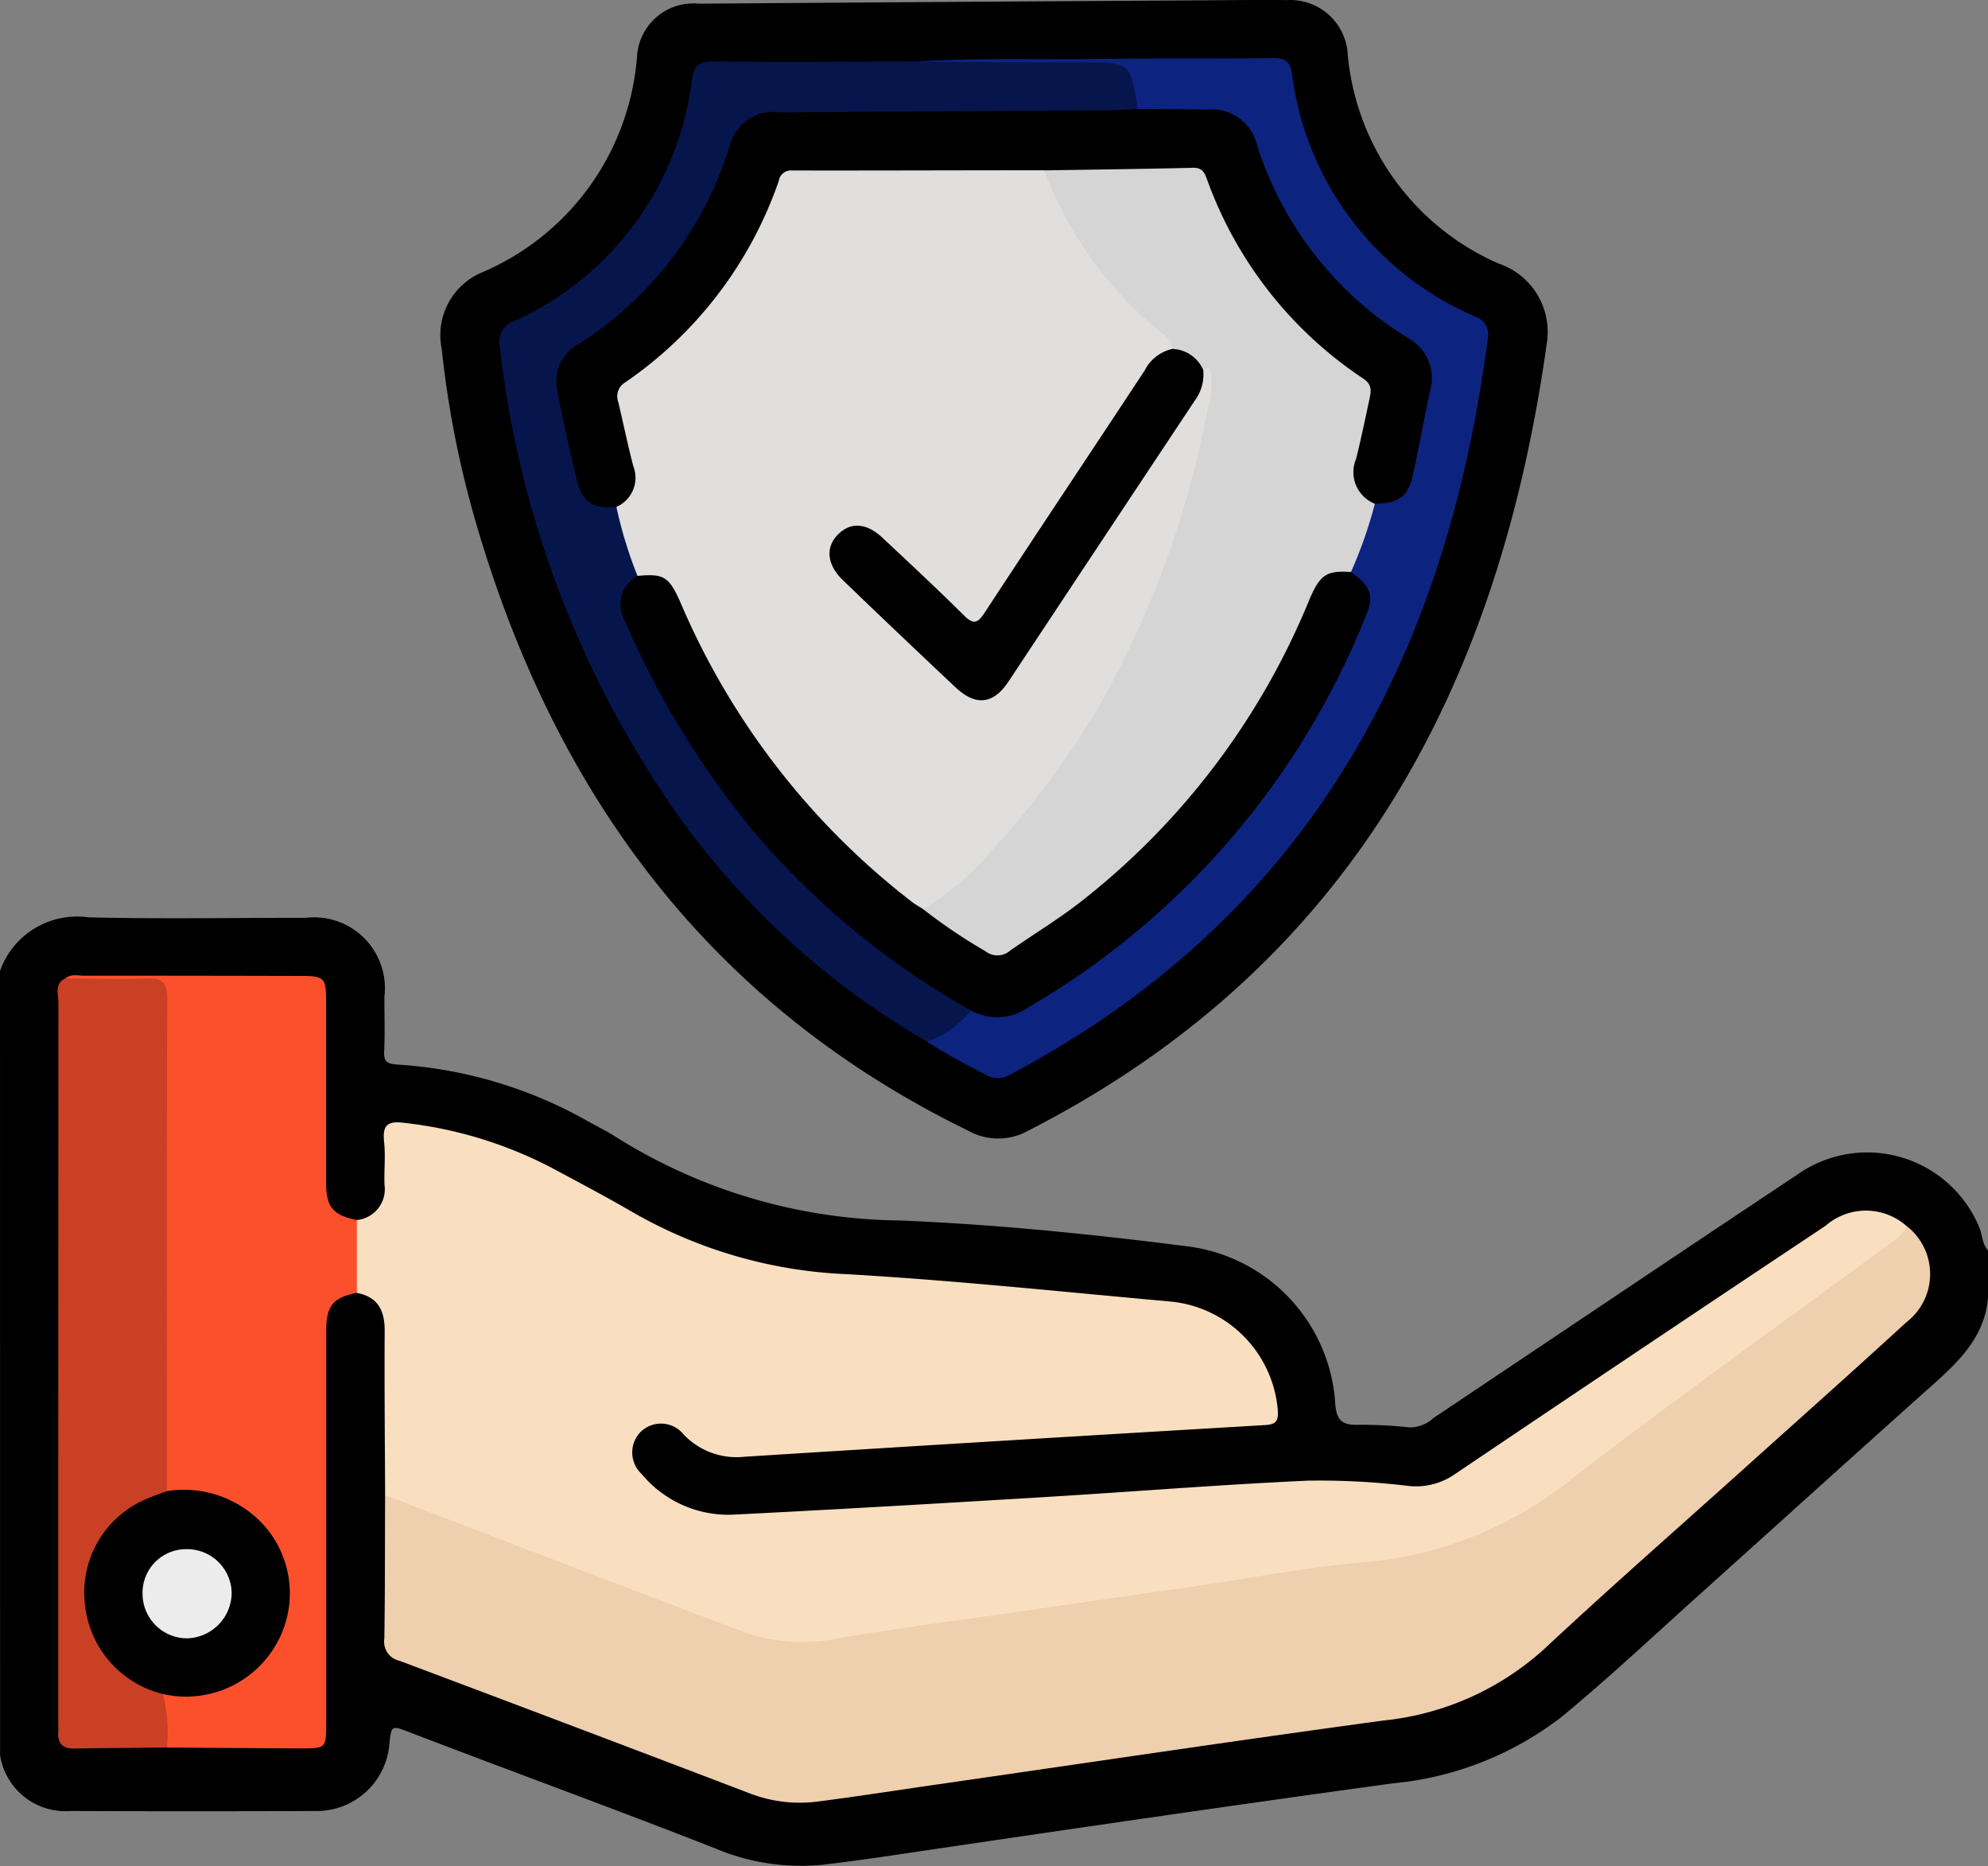<svg xmlns="http://www.w3.org/2000/svg" width="72.547" height="68.079" viewBox="0 0 72.547 68.079">
  <rect x="0" y="0" width="72.547" height="68.079" fill="#808080" stroke="none"/>
  <g id="Grupo_132726" data-name="Grupo 132726" transform="translate(-4420.077 -1000.097)">
    <path id="Trazado_188514" data-name="Trazado 188514" d="M4420.077,1238.157a2.983,2.983,0,0,1,3.22-1.955c2.643.066,5.288.015,7.932.019a2.586,2.586,0,0,1,2.875,2.889c0,.661.023,1.323-.008,1.983-.018.38.12.457.476.481a16.127,16.127,0,0,1,6.979,2.079c.328.186.671.346.986.552a19.857,19.857,0,0,0,10.352,3.057c3.555.144,7.109.506,10.64.96a6.176,6.176,0,0,1,5.275,5.732c.046.582.238.773.8.764a15.805,15.805,0,0,1,1.908.094,1.3,1.3,0,0,0,.892-.354c4.409-2.947,8.808-5.909,13.225-8.843a4.425,4.425,0,0,1,6.682,1.912c.112.275.1.6.316.83v1.7c-.117,1.507-1.15,2.426-2.171,3.337-2.781,2.481-5.542,4.985-8.315,7.475-1.685,1.513-3.335,3.067-5.083,4.508a11.878,11.878,0,0,1-6.174,2.423c-6.149.843-12.291,1.744-18.432,2.653q-1.155.171-2.315.31a8.044,8.044,0,0,1-3.949-.587c-3.713-1.459-7.463-2.821-11.188-4.251-.637-.245-.638-.242-.713.427a2.659,2.659,0,0,1-2.715,2.455q-4.462.016-8.924,0a2.416,2.416,0,0,1-2.568-2.031Z" transform="translate(0 -202.638)"/>
    <path id="Trazado_188515" data-name="Trazado 188515" d="M4573.972,1012.5c-1.735,12.61-7.142,22.813-18.936,28.846a2.248,2.248,0,0,1-2.2,0c-9.345-4.561-14.98-12.14-17.888-21.939a36.287,36.287,0,0,1-1.319-6.576,2.486,2.486,0,0,1,1.521-2.817,9.343,9.343,0,0,0,5.609-7.905,2.06,2.06,0,0,1,2.255-1.878q9.208-.067,18.415-.122c1.016-.007,2.031-.019,3.046-.008a2.1,2.1,0,0,1,2.218,2.01,9.242,9.242,0,0,0,5.5,7.6A2.632,2.632,0,0,1,4573.972,1012.5Z" transform="translate(-97.432)"/>
    <path id="Trazado_188516" data-name="Trazado 188516" d="M4510.47,1292.525a1.132,1.132,0,0,0,1.008-1.3c-.015-.519.041-1.043-.014-1.557-.063-.6.122-.767.725-.689a15.247,15.247,0,0,1,5.312,1.6c1.018.544,2.04,1.082,3.037,1.661a17.086,17.086,0,0,0,7.78,2.259c3.955.225,7.9.646,11.848,1a4.342,4.342,0,0,1,3.909,3.929c.025.362,0,.551-.448.577q-9.506.558-19.009,1.156a2.658,2.658,0,0,1-2.231-.822,1.059,1.059,0,0,0-1.569-.076,1.07,1.07,0,0,0,.042,1.524,4.111,4.111,0,0,0,3.307,1.488c3.794-.189,7.587-.412,11.38-.641,3.2-.193,6.4-.453,9.609-.6a26.994,26.994,0,0,1,3.674.19,2.485,2.485,0,0,0,1.723-.436q6.743-4.546,13.513-9.052a2.233,2.233,0,0,1,2.972.023c.073.451-.293.614-.563.815-3.6,2.676-7.229,5.31-10.836,7.975-.38.28-.779.538-1.138.843a12.536,12.536,0,0,1-6.7,2.766c-6.2.825-12.393,1.692-18.568,2.678a10.2,10.2,0,0,1-6.278-.679c-.654-.316-1.357-.545-2.043-.8q-4.282-1.589-8.544-3.232c-.32-.123-.7-.182-.866-.556-.008-2-.029-4.007-.016-6.01,0-.74-.25-1.229-1.013-1.375A3.728,3.728,0,0,1,4510.47,1292.525Z" transform="translate(-77.371 -247.917)" fill="#f9dfc0"/>
    <path id="Trazado_188517" data-name="Trazado 188517" d="M4519,1325.55c4.394,1.679,8.783,3.37,13.185,5.029a6.556,6.556,0,0,0,3.468.173c2.146-.361,4.307-.64,6.461-.951q3.267-.473,6.534-.942c2.062-.3,4.116-.705,6.189-.869a13.938,13.938,0,0,0,7.558-3.108c3.8-2.919,7.7-5.7,11.563-8.54a1.728,1.728,0,0,0,.581-.6,2.218,2.218,0,0,1-.026,3.5c-1.948,1.787-3.925,3.543-5.89,5.311-2.439,2.195-4.91,4.355-7.307,6.594a10.278,10.278,0,0,1-5.89,2.625c-5.443.74-10.877,1.553-16.314,2.337-1.424.205-2.845.427-4.271.612a5.074,5.074,0,0,1-2.5-.278q-6.4-2.442-12.81-4.849a.711.711,0,0,1-.56-.806C4519,1329.043,4518.989,1327.3,4519,1325.55Z" transform="translate(-84.869 -270.904)" fill="#eecfae"/>
    <path id="Trazado_188518" data-name="Trazado 188518" d="M4447.561,1260.036v2.654c-.887.185-1.118.469-1.119,1.407q0,7.133,0,14.267c0,.942-.005.952-.938.948-1.624-.006-3.248-.02-4.871-.031a3.785,3.785,0,0,1-.2-1.9c.181-.3.461-.149.7-.14a3.661,3.661,0,0,0,3.7-2.852,3.533,3.533,0,0,0-3.289-4.269c-.376-.022-.827.123-1.059-.356a4.181,4.181,0,0,1-.081-1.195q0-7.77,0-15.54c0-.212,0-.424,0-.636-.016-.869-.065-.921-.923-.932-.565-.008-1.13.008-1.7-.007a1.074,1.074,0,0,1-.857-.233c.205-.173.451-.1.679-.1q3.959,0,7.917.01c.855,0,.917.066.917.93,0,2.215,0,4.43,0,6.645C4446.445,1259.569,4446.7,1259.864,4447.561,1260.036Z" transform="translate(-14.461 -215.428)" fill="#fc502d"/>
    <path id="Trazado_188519" data-name="Trazado 188519" d="M4438.752,1278.04a5.686,5.686,0,0,1,.146,1.952c-1.131.011-2.263.018-3.394.036-.43.007-.6-.2-.573-.612.007-.117,0-.236,0-.354q0-13.129.006-26.257c0-.3-.159-.681.256-.874.989.006,1.98.047,2.967.005.593-.025.751.168.749.753-.021,5.04-.012,10.081-.012,15.121v2.826c-.1.3-.383.319-.61.429a3.4,3.4,0,0,0-2.187,2.965,3.546,3.546,0,0,0,2.024,3.588C4438.347,1277.74,4438.632,1277.766,4438.752,1278.04Z" transform="translate(-12.728 -216.139)" fill="#c94024"/>
    <path id="Trazado_188520" data-name="Trazado 188520" d="M4564.242,1051.373a28.8,28.8,0,0,1-9.649-9.086,36.951,36.951,0,0,1-5.938-16.245.808.808,0,0,1,.558-.968,11.144,11.144,0,0,0,6.456-8.788c.079-.524.258-.673.787-.667,2.454.028,4.909.006,7.363,0,2.513-.1,5.027-.017,7.54-.049a.481.481,0,0,1,.505.4,2.7,2.7,0,0,1,.181,1.242c-.179.389-.545.3-.861.327-3.606.265-7.219.1-10.828.145-.472.006-.945.011-1.417,0a1.712,1.712,0,0,0-1.782,1.231c-.248.663-.483,1.328-.794,1.968a12.65,12.65,0,0,1-4.409,4.978,1.926,1.926,0,0,0-.905,2.354c.207.749.329,1.522.5,2.283a1.368,1.368,0,0,0,1.383,1.253,12.841,12.841,0,0,1,.851,2.516.988.988,0,0,1-.279.559,1.033,1.033,0,0,0-.11,1.133,30.188,30.188,0,0,0,5.425,8.478,28.513,28.513,0,0,0,6.51,5.284,1.125,1.125,0,0,1,.564.513A1.789,1.789,0,0,1,4564.242,1051.373Z" transform="translate(-110.341 -13.278)" fill="#07154d"/>
    <path id="Trazado_188521" data-name="Trazado 188521" d="M4663.843,1016.888c-.271-1.707-.271-1.7-1.983-1.7-2.045,0-4.09-.018-6.135-.028,2.26-.148,4.524-.069,6.786-.1,2.076-.028,4.153,0,6.229-.03.446-.006.655.072.731.568a11.161,11.161,0,0,0,6.672,8.855.694.694,0,0,1,.474.819c-1.527,11.719-6.62,21.119-17.41,26.831a.844.844,0,0,1-.912.014,23.646,23.646,0,0,1-2.148-1.205,3.389,3.389,0,0,0,1.6-1.136c.16-.12.317-.033.471.011a1.831,1.831,0,0,0,1.49-.23,28.32,28.32,0,0,0,11.088-11.7c.386-.756.767-1.514,1.116-2.289a1.189,1.189,0,0,0-.236-1.592.358.358,0,0,1-.107-.255,8.858,8.858,0,0,1,.881-2.438,1.859,1.859,0,0,0,1.416-1.727c.111-.72.249-1.441.427-2.148a1.8,1.8,0,0,0-.911-2.154,13.848,13.848,0,0,1-2.527-2.142,13.109,13.109,0,0,1-2.753-4.567,1.9,1.9,0,0,0-2.039-1.487A5.309,5.309,0,0,1,4663.843,1016.888Z" transform="translate(-202.246 -12.813)" fill="#0d2380"/>
    <path id="Trazado_188522" data-name="Trazado 188522" d="M4444.681,1391.177a3.761,3.761,0,0,1-2.857-3.363,3.7,3.7,0,0,1,2.089-3.68c.293-.143.608-.241.913-.36a3.942,3.942,0,0,1,3.615,1.333,3.736,3.736,0,0,1,.39,4.227A3.793,3.793,0,0,1,4444.681,1391.177Z" transform="translate(-18.657 -329.276)"/>
    <path id="Trazado_188523" data-name="Trazado 188523" d="M4579,1057.6a15.5,15.5,0,0,1-.77-2.52,2.4,2.4,0,0,0,.191-2.333c-.494-1.87-.463-1.863,1.026-3.142a14.339,14.339,0,0,0,4.368-6.079,1.177,1.177,0,0,1,1.294-.911c2.642.03,5.285.011,7.927.013a2.394,2.394,0,0,1,.7.065.971.971,0,0,1,.523.629,13.5,13.5,0,0,0,3.875,5.206c.245.2.544.406.439.811a5.214,5.214,0,0,0-1.447,1.615c-1.731,2.619-3.421,5.265-5.186,7.862-.535.787-.713.809-1.407.135-.9-.871-1.749-1.788-2.723-2.579-.529-.43-.956-.5-1.324-.168a.925.925,0,0,0,.091,1.388c1.479,1.353,2.828,2.845,4.386,4.113a.814.814,0,0,0,1.154-.063,3.966,3.966,0,0,0,.6-.788q3.188-4.769,6.342-9.56a4.537,4.537,0,0,0,.522-1.3c.321-.239.414.025.484.244a1.844,1.844,0,0,1,0,.909,32.876,32.876,0,0,1-6.834,15.234,21.38,21.38,0,0,1-3.164,3.215,1.041,1.041,0,0,1-.555.285,1.108,1.108,0,0,1-.745-.352,27.125,27.125,0,0,1-8.217-10.609A1.94,1.94,0,0,0,4579,1057.6Z" transform="translate(-135.659 -36.492)" fill="#e0dfdd"/>
    <path id="Trazado_188524" data-name="Trazado 188524" d="M4581.067,1030.4c-3.067,0-6.134.013-9.2.008a.447.447,0,0,0-.491.37,14.748,14.748,0,0,1-5.6,7.356.588.588,0,0,0-.262.716c.185.779.345,1.564.548,2.339a1.162,1.162,0,0,1-.6,1.486c-.835.093-1.256-.154-1.453-.957q-.405-1.644-.721-3.31a1.517,1.517,0,0,1,.734-1.638,13.106,13.106,0,0,0,5.577-7.313,1.617,1.617,0,0,1,1.8-1.167q5.977-.041,11.954-.079c.376,0,.752-.031,1.128-.048.847.008,1.694.01,2.542.024a1.69,1.69,0,0,1,1.8,1.29,12.808,12.808,0,0,0,5.492,7.032,1.674,1.674,0,0,1,.831,1.923c-.22,1.011-.4,2.032-.623,3.042-.189.846-.493,1.065-1.384,1.09-.694-.143-.951-.482-.9-1.246a11.6,11.6,0,0,1,.433-2.146,1.121,1.121,0,0,0-.536-1.368,14.137,14.137,0,0,1-5.131-6.6,1,1,0,0,0-1.109-.743,33.913,33.913,0,0,0-3.882.125A1.064,1.064,0,0,1,4581.067,1030.4Z" transform="translate(-122.876 -24.091)"/>
    <path id="Trazado_188525" data-name="Trazado 188525" d="M4580.508,1146.61c.946-.09,1.143.022,1.555.949a27.275,27.275,0,0,0,8.458,10.945c.129.1.272.177.41.264a7.939,7.939,0,0,1,1.945,1.131,1.223,1.223,0,0,0,1.486.011,25.63,25.63,0,0,0,7.205-6.684,26.682,26.682,0,0,0,3.156-5.5,4.083,4.083,0,0,1,.5-.931.942.942,0,0,1,1.315-.327c.724.513.857.863.545,1.6a28.967,28.967,0,0,1-12.293,14.269,2,2,0,0,1-2.129.122,29.075,29.075,0,0,1-8.006-6.634,31.954,31.954,0,0,1-4.61-7.572A1.188,1.188,0,0,1,4580.508,1146.61Z" transform="translate(-137.163 -125.502)"/>
    <path id="Trazado_188526" data-name="Trazado 188526" d="M4673.375,1058.03c-.894-.057-1.126.091-1.523,1.022a26.9,26.9,0,0,1-8.415,11.07c-.8.614-1.672,1.142-2.5,1.721a.7.7,0,0,1-.9.023,19.557,19.557,0,0,1-2.274-1.535,9.6,9.6,0,0,0,2.491-2.134,30.827,30.827,0,0,0,3.874-5.172,35.169,35.169,0,0,0,4.014-10.921,3.579,3.579,0,0,0,.131-1.253c-.023-.142-.031-.376-.291-.194a7.589,7.589,0,0,1-1.118-.765.756.756,0,0,0-.381-.564,13.906,13.906,0,0,1-4.3-5.95c1.81-.029,3.621-.051,5.43-.095.306-.007.408.147.494.382a14.691,14.691,0,0,0,5.724,7.314c.316.214.282.449.222.727-.158.735-.309,1.471-.492,2.2a1.241,1.241,0,0,0,.686,1.635A15.982,15.982,0,0,1,4673.375,1058.03Z" transform="translate(-203.998 -37.065)" fill="#d5d5d5"/>
    <path id="Trazado_188527" data-name="Trazado 188527" d="M4456.777,1400.461a1.59,1.59,0,0,1,1.6-1.618,1.626,1.626,0,0,1,1.652,1.582,1.67,1.67,0,0,1-1.652,1.671A1.628,1.628,0,0,1,4456.777,1400.461Z" transform="translate(-31.498 -342.227)" fill="#ececec"/>
    <path id="Trazado_188528" data-name="Trazado 188528" d="M4646.136,1089.908a1.274,1.274,0,0,1,1.118.765,1.6,1.6,0,0,1-.312,1.127q-3.4,5.12-6.795,10.245c-.556.836-1.2.9-1.936.205q-2.063-1.938-4.1-3.9c-.589-.563-.651-1.2-.189-1.668s1.041-.432,1.623.112c1,.934,2,1.868,2.972,2.83.338.335.493.317.757-.087,1.936-2.955,3.9-5.892,5.844-8.842A1.486,1.486,0,0,1,4646.136,1089.908Z" transform="translate(-183.269 -77.081)"/>
  </g>
</svg>
